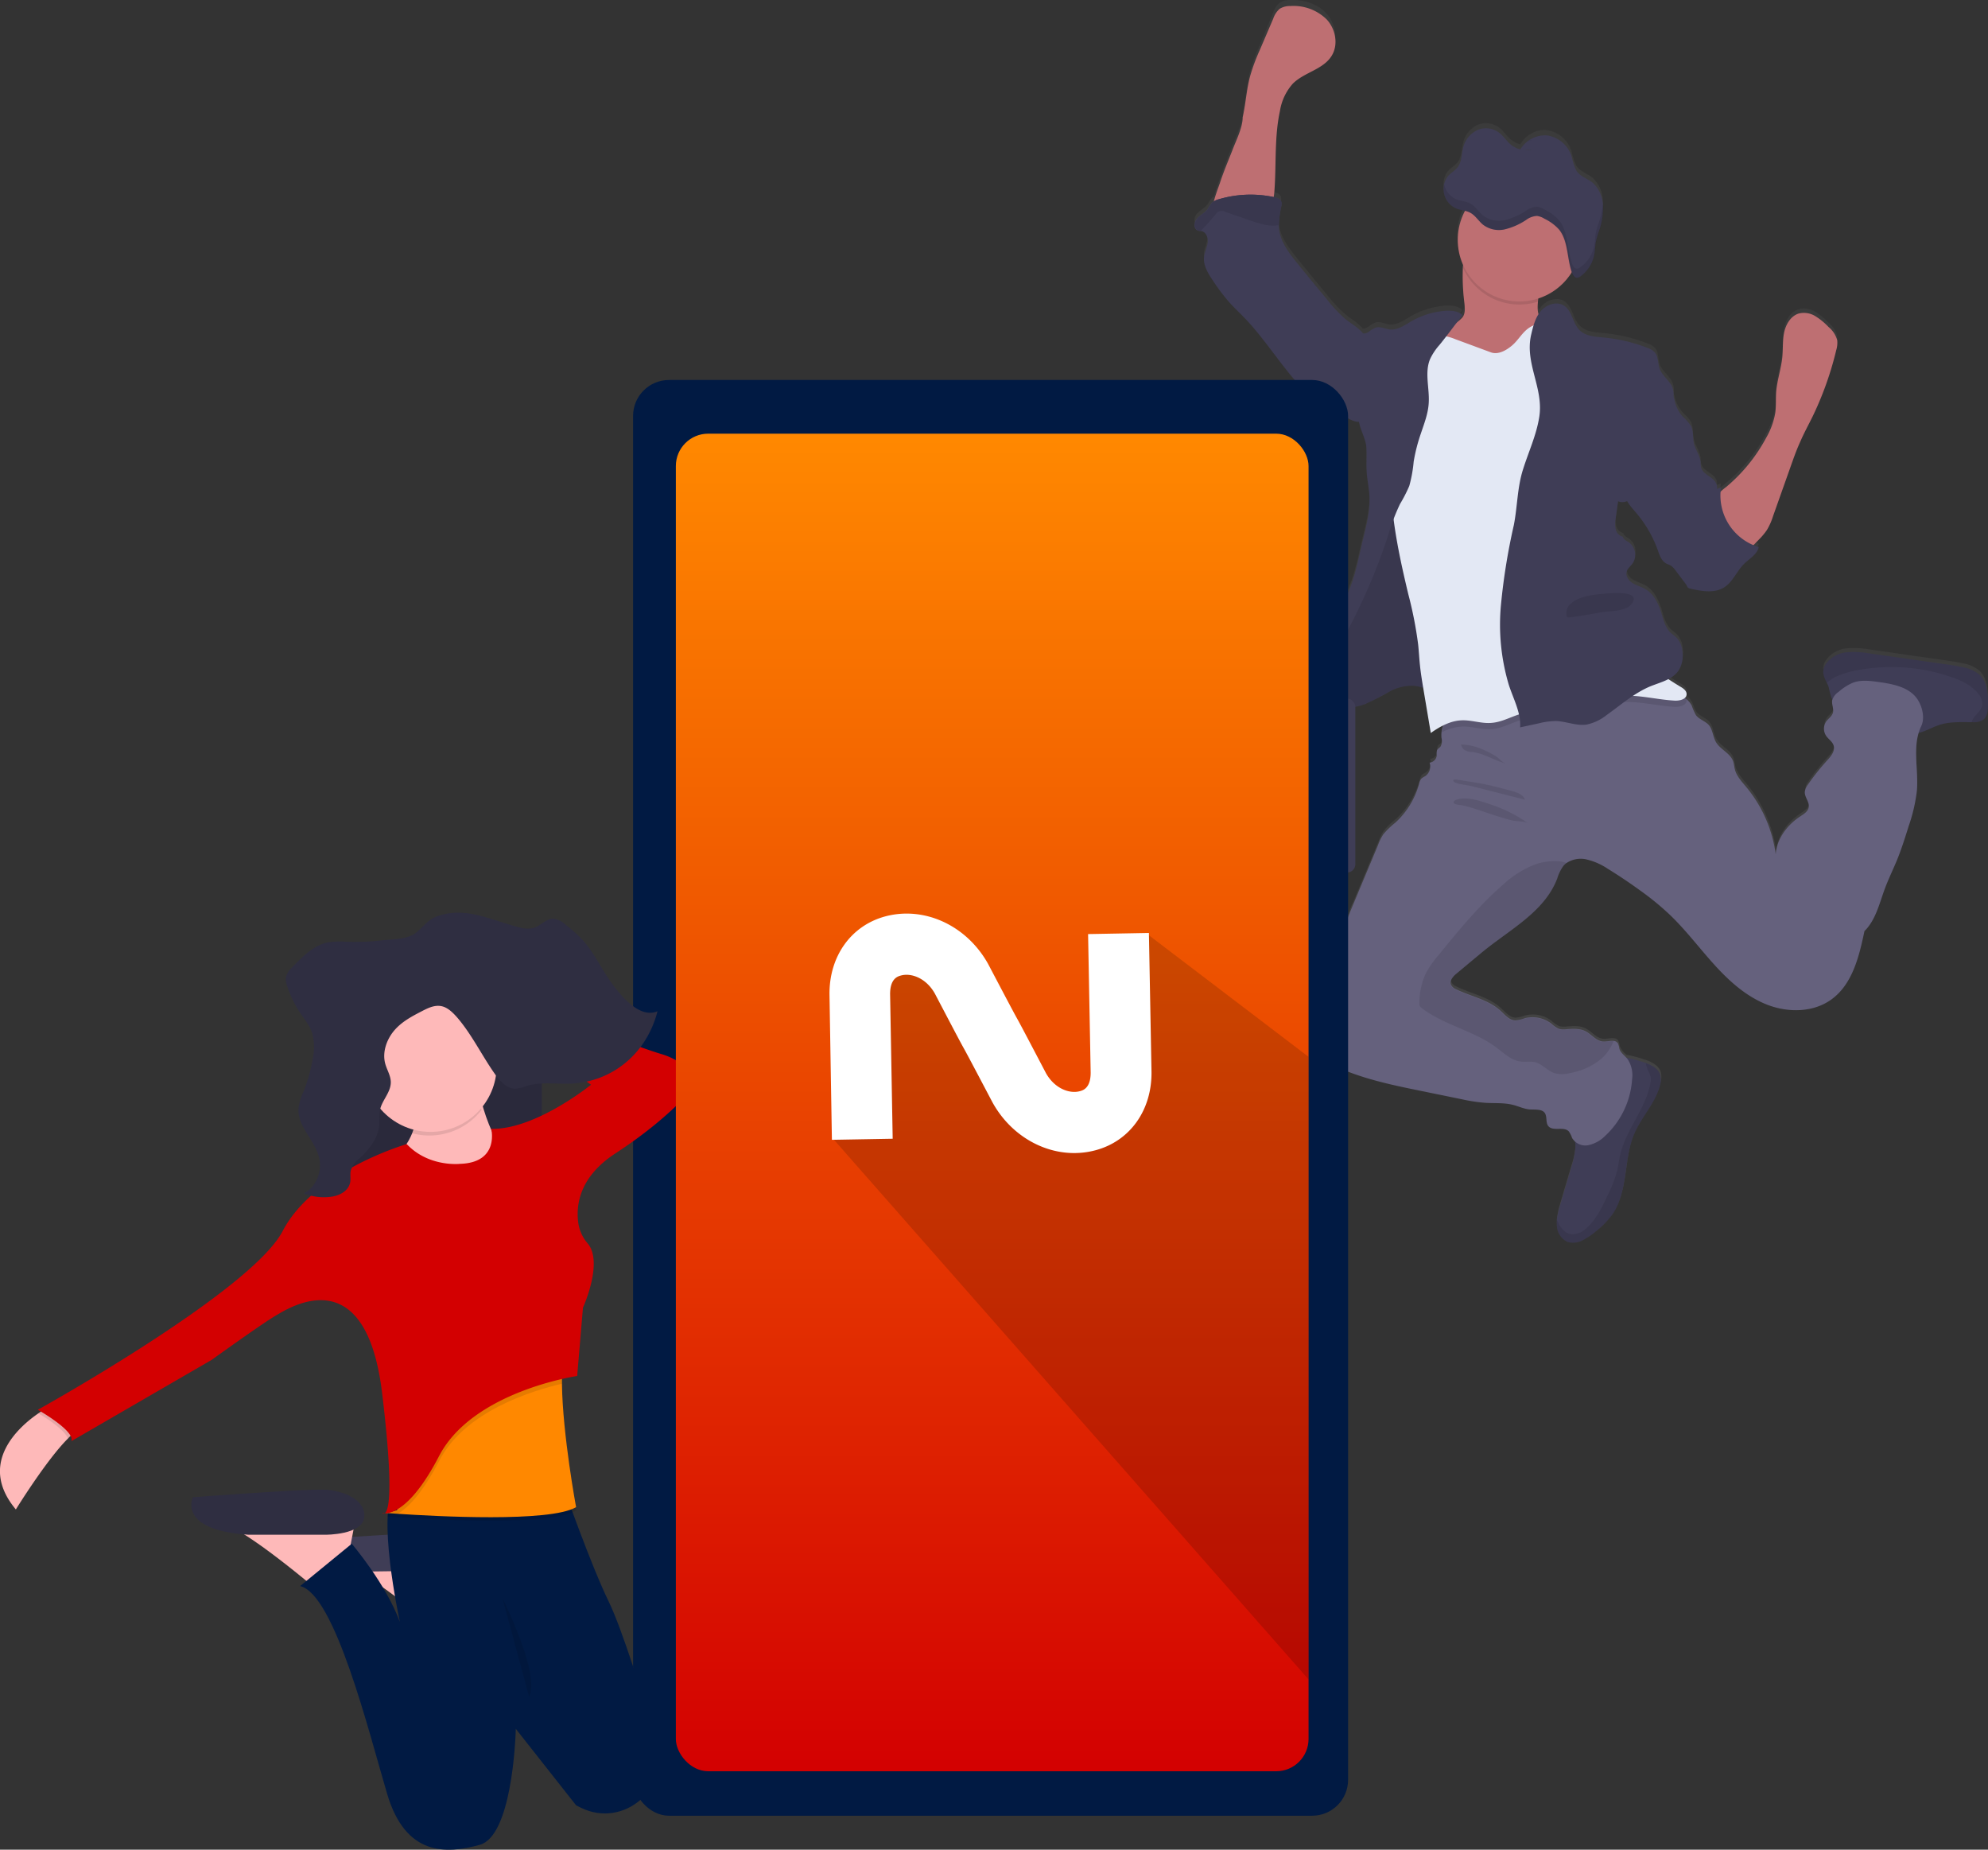 <svg id="Layer_1" data-name="Layer 1" xmlns="http://www.w3.org/2000/svg" xmlns:xlink="http://www.w3.org/1999/xlink" viewBox="0 0 553 514.43"><rect x="0" y="0" width="553" height="514.43" fill="#333333" stroke="none"/><defs><style>.cls-1{fill:url(#linear-gradient);}.cls-2{fill:#be6f72;}.cls-3{fill:#3f3d56;}.cls-4{fill:#65617d;}.cls-5,.cls-7{opacity:0.1;}.cls-18,.cls-5{isolation:isolate;}.cls-6{fill:#e3e8f4;}.cls-8{fill:#f2f2f2;}.cls-9{fill:#e6e8ec;}.cls-10{fill:#fff;}.cls-11{fill:#f80;}.cls-12{fill:#011a43;}.cls-13{fill:url(#linear-gradient-2);}.cls-14{fill:#feb9b9;}.cls-15{fill:#2f2e41;}.cls-16{fill:#d30001;}.cls-17{fill:url(#linear-gradient-3);}.cls-18{opacity:0.15;}</style><linearGradient id="linear-gradient" x1="8.03" y1="513.86" x2="8.03" y2="514.86" gradientTransform="matrix(220.72, 0, 0, -344.86, -1326.74, 177557.51)" gradientUnits="userSpaceOnUse"><stop offset="0" stop-color="gray" stop-opacity="0.25"/><stop offset="0.54" stop-color="gray" stop-opacity="0.12"/><stop offset="1" stop-color="gray" stop-opacity="0.1"/></linearGradient><linearGradient id="linear-gradient-2" x1="170.59" y1="237.49" x2="170.59" y2="238.49" gradientTransform="matrix(0.72, 0, 0, -0.17, -13.14, 465.33)" xlink:href="#linear-gradient"/><linearGradient id="linear-gradient-3" x1="8.17" y1="514.87" x2="8.17" y2="513.87" gradientTransform="matrix(176, 0, 0, -372, -1161.59, 191653.3)" gradientUnits="userSpaceOnUse"><stop offset="0" stop-color="#f80"/><stop offset="1" stop-color="#d30001"/></linearGradient></defs><g id="Group_17279" data-name="Group 17279"><path id="Path_2309" data-name="Path 2309" class="cls-1" d="M554,187.67a9.52,9.52,0,0,0-4.19-1.83c-1.6-.37-3.24-.6-4.86-.86l-21.1-3a25.06,25.06,0,0,0-6.47-.35,8.21,8.21,0,0,0-5.62,2.92,4.39,4.39,0,0,0-1,2.74,7.35,7.35,0,0,0,1,2.85,8.81,8.81,0,0,1,.53,1.26,28.83,28.83,0,0,0,.75,2.87,3,3,0,0,0,.36.56.38.38,0,0,1,0,.15c-.23,1.18.52,2.42.18,3.56-.29,1-1.24,1.57-1.84,2.38a3.59,3.59,0,0,0-.09,4c.64,1,1.81,1.67,2.14,2.81.44,1.5-.74,3-1.8,4.11a64.65,64.65,0,0,0-5.36,6.76,4.16,4.16,0,0,0-.86,2c-.09,1.49,1.34,2.8,1.09,4.29-.2,1.16-1.34,1.87-2.32,2.57-3.64,2.4-6.57,6.26-6.86,10.62a37.14,37.14,0,0,0-8.3-18.86c-1.22-1.47-2.57-3-3.08-4.82a21.26,21.26,0,0,0-.48-2.27c-.85-2.27-3.58-3.24-4.77-5.34-.86-1.47-.86-3.36-1.92-4.66s-2.73-1.58-3.65-2.84a17.81,17.81,0,0,1-1.17-2.64,5.79,5.79,0,0,0-1.58-1.9l-.4-.28a1.35,1.35,0,0,0,.46-1c0-1-1-1.66-1.86-2.16-1.12-.63-2.2-1.32-3.27-2a7.55,7.55,0,0,0,2.92-2.39,7.81,7.81,0,0,0,1.12-5.14,6.5,6.5,0,0,0-1.54-3.94c-.54-.57-1.21-1-1.78-1.52-1.46-1.43-2-3.55-2.57-5.5-.81-2.57-2.07-5.27-4.41-6.64-1.13-.66-2.45-1-3.56-1.66s-2-2-1.65-3.27c.26-.85,1.06-1.44,1.6-2.17a4.34,4.34,0,0,0-1.09-6c-.64-.4-1.42-.76-1.54-1.49a2.73,2.73,0,0,1-2-2.11,7.83,7.83,0,0,1,0-3.05c.22-1.6.44-3.18.66-4.77a3.07,3.07,0,0,0,2.38,0,20.48,20.48,0,0,0,2.57,3.36,33.37,33.37,0,0,1,6,10.42c.49,1.37,1,2.9,2.26,3.63.43.25.93.38,1.36.64a5.29,5.29,0,0,1,1.34,1.37c1,1.37,2.05,2.72,3.07,4.08l.05.21a1.28,1.28,0,0,0,.14.34,1.11,1.11,0,0,0,.74.38c3.15.73,6.69,1.4,9.43-.33,2.46-1.54,3.54-4.59,5.64-6.63,1.48-1.45,3.58-2.57,4-4.61a15.38,15.38,0,0,1-1.48-.54c.43-.43.86-.93,1.44-1.49a18,18,0,0,0,2.28-2.72,17.21,17.21,0,0,0,1.72-3.84q2.48-7.06,5-14.13c.79-2.23,1.57-4.48,2.57-6.64,1-2.35,2.24-4.6,3.37-6.91a92,92,0,0,0,6.66-18.77,6.7,6.7,0,0,0,.27-2.74,7.22,7.22,0,0,0-2.43-3.7,18.22,18.22,0,0,0-3.65-3,6,6,0,0,0-4.58-.74c-2.2.65-3.58,2.89-4.08,5.14s-.32,4.58-.53,6.86c-.31,3.3-1.44,6.49-1.72,9.8-.14,1.91,0,3.85-.23,5.76a21,21,0,0,1-2.57,7.1,45.9,45.9,0,0,1-11.08,13.66c-.52.44-1.06.86-1.58,1.33a8.18,8.18,0,0,1,.11-1.11,6.41,6.41,0,0,0-1.09.38,3.25,3.25,0,0,0-.12-1.28c-.69-2.05-3.74-2.57-4.29-4.66a9,9,0,0,1-.14-1.56c-.18-1.82-1.43-3.37-1.86-5.14s-.09-3.43-.85-5a14.28,14.28,0,0,0-2.28-2.57,10.08,10.08,0,0,1-2.17-4.08c-.11-.42-.22-.86-.34-1.28a5.76,5.76,0,0,0-.3-2.82c-.78-1.94-2.8-3.18-3.53-5.14-.56-1.53-.31-3.43-1.38-4.62a5.06,5.06,0,0,0-2-1.22,45.07,45.07,0,0,0-12.23-2.89c-2.35-.21-4.93-.33-6.61-2-2-1.92-2.06-5.37-4.36-6.86-2-1.31-4.88-.34-6.45,1.5a8.82,8.82,0,0,0-.65.86,9,9,0,0,1-.18-3.51c0-.29.06-.59.08-.86a17.1,17.1,0,0,0,9.29-7.34v0l.1.27c.25.63.65,1.23,1.23,1.29h0a1.7,1.7,0,0,0,1.06-.38,8.43,8.43,0,0,0,1.43-1.24c.21-.24.42-.48.61-.74a9.62,9.62,0,0,0,1-1.72,10.21,10.21,0,0,0,.85-2.87c.16-1,.17-2,.35-3a18.31,18.31,0,0,1,.62-2.28c.09-.24.17-.5.25-.74s.19-.58.27-.86a19.61,19.61,0,0,0,.86-5.43v-.93a9,9,0,0,0-2.88-6.38c-1.47-1.21-3.43-1.72-4.51-3.35a16.49,16.49,0,0,1-1.27-3.8A8.56,8.56,0,0,0,434,37.5,7.47,7.47,0,0,0,428.7,39h0l-.12.1h0a8.58,8.58,0,0,0-2.13,2.36,7.11,7.11,0,0,1-3-1.71c-.85-.8-1.51-1.8-2.38-2.57a6.14,6.14,0,0,0-6.1-1.29,7.3,7.3,0,0,0-4.36,5c-.47,1.77-.39,3.8-1.37,5.27-.77,1.15-2,1.72-2.89,2.76a5.27,5.27,0,0,0-1.08,2.29h0a6.88,6.88,0,0,0-.15,1.43h0a2.64,2.64,0,0,0,0,.63v.1a5.44,5.44,0,0,0,.15.7h0a5.94,5.94,0,0,0,1.28,2.35,5.77,5.77,0,0,0,2.06,1.49,8.88,8.88,0,0,0,1,.31l1,.24.36.08a17.07,17.07,0,0,0-.48,15.09q0,.38-.09.72a58.73,58.73,0,0,0,.45,10.1c.12,1.33.19,2.8-.63,3.85A7.24,7.24,0,0,1,409,89.37c.46-.6.93-1.19,1.41-1.78-1.2-1.22-3.12-1.38-4.83-1.26a22.55,22.55,0,0,0-9.43,2.88c-1.92,1.11-3.89,2.58-6.08,2.32-1.3-.15-2.57-.86-3.83-.52a8,8,0,0,0-2,1.17,2.65,2.65,0,0,1-1.61.5c-1.34-1.65-3.43-2.78-5-4.12a39.87,39.87,0,0,1-5-5.38c-2.78-3.35-5.55-6.71-8.27-10.1-2.3-2.84-4.66-5.92-5.06-9.56a10,10,0,0,1-.06-1.09,27.81,27.81,0,0,1,.65-5.14,2.64,2.64,0,0,0,0-1.25c-.26-.85-1.24-1.17-2.09-1.36h0a19.71,19.71,0,0,0,.23-2c.48-7.37,0-14.86,1.52-22.08a15.07,15.07,0,0,1,3.55-7.6c3.13-3.16,8.37-3.92,10.77-7.67,2-3.12,1.21-7.53-1.31-10.28s-6.4-3.88-10.1-3.74a5.17,5.17,0,0,0-2.94.79,6.18,6.18,0,0,0-1.78,2.71l-3.68,8.93A52.68,52.68,0,0,0,351.38,21c-1,3.75-1.26,7.71-2.08,11.5,0,2.91-1.87,6.54-2.9,9.23-1.15,3-2.39,6-3.43,9.07-.26.78-1.16,3.06-1.71,5.15a3.56,3.56,0,0,0-.59.43,16.77,16.77,0,0,0-1.21,1.81c-.78,1-2,1.58-2.91,2.57s-1,2.82.15,3.32a3.35,3.35,0,0,0,.75.16,3.4,3.4,0,0,1,.46.08c1.29.36,1.79,2,1.6,3.32s-.85,2.57-1,3.9c-.23,2.37,1.16,4.57,2.5,6.56a55.16,55.16,0,0,0,4.57,6.16c1.21,1.36,2.58,2.57,3.79,3.88,4.64,4.76,8.32,10.33,12.49,15.51a34.62,34.62,0,0,0,5.08,5.33,38.67,38.67,0,0,0,3.85,2.65l7.17,4.54a7.81,7.81,0,0,0,2.7,1.28,3.85,3.85,0,0,0,1,0c.05.21.08.42.13.63.56,2.25,1.79,4.29,1.92,6.58s-.07,4.62.1,6.94c.15,2.13.62,4.28.74,6.38.24,4-.75,8-1.71,12-1.45,5.8-2.32,11.71-5.14,17-.79,1.45-1.72,2.93-1.72,4.58a2.43,2.43,0,0,0,0,.6h0l-1.28.73c-.38.21-.76.43-1.1.65-1.63,1.06-3.37,2.24-4,4.07-.54,1.49-.29,3.18-.94,4.62,0,.07-.07.13-.1.19-.69,1.34-2.05,2.33-2.36,3.8h0c-.23,1.12.21,2.32,0,3.43v0a12.44,12.44,0,0,0-.46,1.72,2.09,2.09,0,0,0,.05.56,3.22,3.22,0,0,0,1,1.67,6.38,6.38,0,0,0,1,.8A11.58,11.58,0,0,0,369,195l.22.12c.33.17.65.34,1,.49l.22.09c.39.18.78.33,1.17.47l.28.08c.31.1.62.2.94.28l.22.07.2,0,.85.18.32.06c.38.06.76.11,1.16.15h.34c.29,0,.57,0,.86,0h1.56a9.71,9.71,0,0,0,1.21-.11h.13c.36-.05.72-.11,1.08-.19l.28-.06c.33-.07.67-.15,1-.25l.18-.06c.4-.12.8-.24,1.2-.4a31.66,31.66,0,0,0,4-2c.85-.47,1.71-.95,2.57-1.39a18.83,18.83,0,0,1,1.95-.85A10.93,10.93,0,0,1,397,191a20.17,20.17,0,0,1,2.57.52v.28q1.05,6.18,2.07,12.35a24.6,24.6,0,0,1,3.55-2.14,7.55,7.55,0,0,0-.46,1.93,7.82,7.82,0,0,0,0,1.53,3.33,3.33,0,0,1-.24,2.36c-.3.4-.86.62-1,1.06a3.49,3.49,0,0,0-.08,1.4,2.23,2.23,0,0,1-2,2.08,3.25,3.25,0,0,1-1.3,3.82,4.34,4.34,0,0,0-1,.65,3.07,3.07,0,0,0-.58,1.3,22.9,22.9,0,0,1-6.71,11,21.12,21.12,0,0,0-3.31,3.24,14.12,14.12,0,0,0-1.5,3q-3.44,8.38-7,16.78a37.27,37.27,0,0,0-3,9.67c-1,9.24-9.25,17.08-7.71,26.25a12.9,12.9,0,0,0,2.67,6.26c1.72,2.07,4.29,3.25,6.86,4.21,6.61,2.57,13.58,4,20.52,5.39l10.9,2.24a49.12,49.12,0,0,0,6.5,1c2.63.18,5.33-.07,7.89.6,1.59.41,3.1,1.17,4.74,1.26,1.41.07,3.14-.23,4,.92s.19,2.67,1,3.69c1.27,1.62,4.36,0,5.74,1.52a7.07,7.07,0,0,1,.86,1.9,3.57,3.57,0,0,0,.85,1.08,6.49,6.49,0,0,1,.1,1.46,24.88,24.88,0,0,1-1.23,5.85q-1.54,5.22-3.08,10.45a23.1,23.1,0,0,0-.85,3.77,8.35,8.35,0,0,0,0,1.87,5.12,5.12,0,0,0,3.07,4.46,5.65,5.65,0,0,0,4.17-.51,18.8,18.8,0,0,0,3.43-2.32,23.39,23.39,0,0,0,4.94-5.09c4.29-6.41,2.9-15.08,5.91-22.17,2-4.73,5.88-8.57,7.18-13.56a5.4,5.4,0,0,0,.1-2.93c-.54-1.71-2.37-2.69-4.07-3.31h-.08a33.65,33.65,0,0,0-4.28-1.22c-.36-.08-.73-.14-1.1-.2a6.75,6.75,0,0,1-1.9-2.47,5.58,5.58,0,0,0-.4-1.49,1.51,1.51,0,0,0-1.23-.68c-.86-.09-2,.22-2.94.15-1.91-.13-3.18-2-4.9-2.88s-3.57-.65-5.4-.52a4.94,4.94,0,0,1-1.95-.12,7.47,7.47,0,0,1-2.06-1.41,8.6,8.6,0,0,0-7.55-1.52,8.13,8.13,0,0,1-2.57.58c-1.67-.09-2.85-1.58-4.09-2.72-3.37-3.09-8.18-3.9-12.28-5.93a2.82,2.82,0,0,1-1.47-1.27c-.47-1.17.59-2.33,1.55-3.13l7-5.86c7.72-6.41,17.36-11.23,20.94-20.63a11.79,11.79,0,0,1,1.71-3.53,4.87,4.87,0,0,1,1-.85,7.18,7.18,0,0,1,5.27-1,17.64,17.64,0,0,1,6.2,2.71q4.61,2.78,9,6A78.52,78.52,0,0,1,468,254.8c4.5,4.28,8.25,9.36,12.44,14s9,8.93,14.8,11.15,12.86,2.11,17.85-1.6c5.77-4.28,7.62-11.95,9.08-19,3.21-3.1,4.18-7.83,5.75-12,1-2.65,2.25-5.15,3.31-7.79,1.27-3.1,2.26-6.3,3.26-9.5a46.22,46.22,0,0,0,2.28-9.92c.41-5.34-1-11,.48-16,2-.44,3.78-1.55,5.72-2.2,2.9-.95,6-.8,9.07-.78h.2a4.72,4.72,0,0,0,3-.71c1-.86,1.19-2.33,1.24-3.66C556.69,193.48,556.48,189.8,554,187.67ZM429.83,41.47a6.28,6.28,0,0,1-2.16.16Z" transform="translate(-3.59 -1.32)"/><path id="Path_2310" data-name="Path 2310" class="cls-2" d="M433.21,95.69a9.28,9.28,0,0,1-3.56,1.89l-6.08,2.18c-3.3,1.18-6.74,2.37-10.22,1.95-2-.24-10.29-1.47-11.55-3-1.92-2.34,4.81-5.8,7.1-7.78a9.63,9.63,0,0,0,1.44-1.27c.86-1,.75-2.51.63-3.83a58.66,58.66,0,0,1-.45-10.09,21.48,21.48,0,0,1,.34-2.39c.86-3.94,4.53-2.5,7.43-1.45a58.25,58.25,0,0,1,10.07,4.36,7.19,7.19,0,0,1,2.48,2.11c1.27,1.92.76,4.44.56,6.85-.18,1.88-.17,3.68,1,5A13.86,13.86,0,0,1,434,92,3.21,3.21,0,0,1,433.21,95.69Z" transform="translate(-3.59 -1.32)"/><path id="Path_2311" data-name="Path 2311" class="cls-2" d="M349.27,33.92c.86-3.8,1.05-7.71,2.08-11.48A52.67,52.67,0,0,1,354,15.29l3.78-8.82a6.15,6.15,0,0,1,1.78-2.7A5.25,5.25,0,0,1,362.54,3a13.12,13.12,0,0,1,10.1,3.73c2.52,2.71,3.32,7.11,1.31,10.22-2.4,3.75-7.63,4.5-10.76,7.66a14.93,14.93,0,0,0-3.56,7.58c-1.56,7.2-1,14.67-1.52,22-.15,2.29-.6,4.9-2.57,6.08a7.4,7.4,0,0,1-3.84.75l-5.62.09c-.94,0-4.36.6-5-.12-1.1-1.24,1.41-7.43,1.86-8.81,1-3.06,2.25-6,3.43-9C347.39,40.45,349.27,36.82,349.27,33.92Z" transform="translate(-3.59 -1.32)"/><path id="Path_2312" data-name="Path 2312" class="cls-3" d="M465.36,303.18c-1.29,4.95-5.18,8.81-7.18,13.53-3,7.07-1.65,15.72-5.9,22.12a23.48,23.48,0,0,1-4.95,5.1,18.52,18.52,0,0,1-3.43,2.3,5.64,5.64,0,0,1-4.16.52,5.13,5.13,0,0,1-3.08-4.46,9.63,9.63,0,0,1,0-1.86,22.78,22.78,0,0,1,.86-3.76q1.55-5.21,3.07-10.43a25.16,25.16,0,0,0,1.24-5.82c.11-2.16-1.26-5-.68-7,.27-.91,1.26-1.71,1.72-2.48a14.19,14.19,0,0,0,1.47-3.5c.7-2.39,1.18-4.95,2.66-7a16,16,0,0,1,3.34-3.13,8.91,8.91,0,0,1,3.19-1.79,7.8,7.8,0,0,1,3.43.16,33.65,33.65,0,0,1,4.28,1.22h.08c1.71.62,3.53,1.57,4.07,3.3A5.4,5.4,0,0,1,465.36,303.18Z" transform="translate(-3.59 -1.32)"/><path id="Path_2313" data-name="Path 2313" class="cls-3" d="M556.56,197.81c0,1.33-.22,2.81-1.25,3.64a4.63,4.63,0,0,1-3,.72h-.23c-3.06,0-6.17-.18-9.07.78-2.2.72-4.23,2.06-6.52,2.33-3.17.36-6.14-1.37-8.94-2.88a87.34,87.34,0,0,0-8.12-3.86c-1.82-.75-5.53-1.23-6.4-3.21a28.83,28.83,0,0,1-.75-2.87,9.89,9.89,0,0,0-.53-1.26,7.32,7.32,0,0,1-1-2.83,4.44,4.44,0,0,1,1-2.75,8.23,8.23,0,0,1,5.61-2.89,25.06,25.06,0,0,1,6.47.35l21.1,3a47.74,47.74,0,0,1,4.87.86A9.53,9.53,0,0,1,554,188.8C556.48,190.89,556.69,194.57,556.56,197.81Z" transform="translate(-3.59 -1.32)"/><path id="Path_2314" data-name="Path 2314" class="cls-4" d="M538,203.3c-2.57,5.42-.72,11.84-1.18,17.84a46,46,0,0,1-2.28,9.89c-1,3.19-2,6.39-3.26,9.48-1.06,2.57-2.32,5.14-3.31,7.77-1.57,4.18-2.57,8.88-5.75,12-1.46,7-3.31,14.67-9.08,18.92-5,3.7-12,3.83-17.85,1.59s-10.61-6.52-14.8-11.14-7.94-9.65-12.44-13.95a76.62,76.62,0,0,0-8.2-6.71q-4.35-3.17-8.95-6a18.12,18.12,0,0,0-6.21-2.7,7.2,7.2,0,0,0-5.27,1,4.84,4.84,0,0,0-.95.86,11.68,11.68,0,0,0-1.71,3.51c-3.6,9.38-13.26,14.19-21,20.59l-7,5.83c-1,.8-2,2-1.55,3.12a2.74,2.74,0,0,0,1.47,1.27c4.1,2,8.91,2.84,12.28,5.93,1.24,1.13,2.42,2.62,4.09,2.7a8.12,8.12,0,0,0,2.57-.57,8.63,8.63,0,0,1,7.55,1.51,7.47,7.47,0,0,0,2.06,1.41,4.94,4.94,0,0,0,1.95.12c1.83-.13,3.77-.29,5.4.52s3,2.74,4.9,2.88c.93.06,2-.24,2.94-.16a1.52,1.52,0,0,1,1.23.69,5.34,5.34,0,0,1,.4,1.47c.35,1.21,1.54,1.95,2.31,2.94a8.11,8.11,0,0,1,1.23,5.53,23.57,23.57,0,0,1-7.5,15.79,9.36,9.36,0,0,1-4.62,2.57,4.3,4.3,0,0,1-4.58-2A6.88,6.88,0,0,0,440,316c-1.38-1.52-4.47.09-5.74-1.53-.79-1-.22-2.63-1-3.67s-2.57-.86-4-.92c-1.64-.09-3.16-.86-4.74-1.26-2.58-.67-5.27-.42-7.9-.6a47.53,47.53,0,0,1-6.5-1l-10.9-2.23c-6.94-1.41-13.91-2.84-20.52-5.37a16.5,16.5,0,0,1-6.85-4.2,12.91,12.91,0,0,1-2.68-6.26c-1.55-9.14,6.68-17,7.72-26.17.37-3.36,1.71-6.53,3-9.65l7-16.74a14.37,14.37,0,0,1,1.46-3,21.52,21.52,0,0,1,3.31-3.23,22.72,22.72,0,0,0,6.71-11,3,3,0,0,1,.58-1.29,4.7,4.7,0,0,1,1-.65,3.25,3.25,0,0,0,1.3-3.81,2.23,2.23,0,0,0,2-2.07,3.42,3.42,0,0,1,.08-1.39c.21-.45.72-.67,1-1.06a3.3,3.3,0,0,0,.24-2.35,7.78,7.78,0,0,1,2.3-6.33c2.05-2,5-1.49,7.79-2a44.81,44.81,0,0,0,8.23-2.63,80.79,80.79,0,0,1,23.24-5.37,50.77,50.77,0,0,1,23.46,3.73,13.54,13.54,0,0,1,3,1.72,5.8,5.8,0,0,1,1.59,1.89,16.67,16.67,0,0,0,1.16,2.63c.92,1.25,2.65,1.66,3.65,2.84s1.09,3.18,1.92,4.65c1.19,2.09,3.95,3.06,4.78,5.33.25.72.29,1.51.48,2.25.46,1.87,1.85,3.34,3.07,4.82a36.91,36.91,0,0,1,8.3,18.85c.28-4.34,3.2-8.19,6.86-10.59,1-.64,2.12-1.35,2.32-2.52.25-1.47-1.18-2.78-1.09-4.28a4.21,4.21,0,0,1,.86-2,63.34,63.34,0,0,1,5.37-6.75c1.05-1.15,2.23-2.57,1.8-4.1-.34-1.14-1.5-1.8-2.15-2.8a3.57,3.57,0,0,1,.09-3.94c.6-.81,1.55-1.4,1.84-2.37.34-1.14-.41-2.38-.18-3.55a4.38,4.38,0,0,1,1.77-2.29A14.86,14.86,0,0,1,519,191.2c2.26-.86,4.78-.54,7.18-.2,4,.55,8.51,1.41,10.77,4.77C538.35,197.86,539.09,201.05,538,203.3Z" transform="translate(-3.59 -1.32)"/><path id="Path_2315" data-name="Path 2315" class="cls-5" d="M556.55,197.81c0,1.33-.21,2.81-1.24,3.64a4.57,4.57,0,0,1-3,.71h-.24c.36-1.78,2.52-2.8,2.9-4.61a4.08,4.08,0,0,0-.94-3.11c-1.83-2.47-4.78-3.85-7.71-4.85a51.17,51.17,0,0,0-25.77-1.93,25.93,25.93,0,0,0-6.77,2.09,22.47,22.47,0,0,0-2.06,1.45,7.26,7.26,0,0,1-1-2.83,4.44,4.44,0,0,1,1-2.75,8.18,8.18,0,0,1,5.62-2.88,24.55,24.55,0,0,1,6.46.34l21.1,3c1.63.21,3.26.49,4.87.86A9.53,9.53,0,0,1,554,188.8C556.48,190.89,556.69,194.57,556.55,197.81Z" transform="translate(-3.59 -1.32)"/><path id="Path_2316" data-name="Path 2316" class="cls-5" d="M465.36,303.18c-1.29,4.95-5.18,8.81-7.18,13.53-3,7.07-1.65,15.72-5.9,22.12a23.48,23.48,0,0,1-4.95,5.1,18.52,18.52,0,0,1-3.43,2.3,5.64,5.64,0,0,1-4.16.52,5.13,5.13,0,0,1-3.08-4.46,9.63,9.63,0,0,1,0-1.86l0,.14c.75,1.8,2,3.68,3.89,4a5.31,5.31,0,0,0,4-1.4c2.82-2.28,4.47-5.66,6-8.93a36.81,36.81,0,0,0,2.9-7.4c.34-1.45.5-2.95.85-4.4,1.63-7.08,7.18-12.86,8.4-20a4.73,4.73,0,0,0,.07-1.5,7.89,7.89,0,0,0-.73-1.87,8.89,8.89,0,0,1-.65-2.07c1.71.61,3.53,1.56,4.07,3.3a5.4,5.4,0,0,1-.14,2.9Z" transform="translate(-3.59 -1.32)"/><path id="Path_2317" data-name="Path 2317" class="cls-5" d="M452.42,290.89a12.45,12.45,0,0,1-3.86,5.28,18.91,18.91,0,0,1-8.33,3.6,8.28,8.28,0,0,1-4.28,0c-1.9-.66-3.28-2.44-5.22-3-1.39-.38-2.88,0-4.29-.25-2.53-.35-4.49-2.28-6.53-3.82-6.25-4.7-14.45-6.21-20.7-10.91a1.93,1.93,0,0,1-.67-.69,2,2,0,0,1-.12-1,19.73,19.73,0,0,1,1.87-8.24,29.35,29.35,0,0,1,3.53-5c5.6-6.86,11.22-13.76,17.93-19.55a27.2,27.2,0,0,1,9.42-5.78c2-.61,5.87-1.19,8.27-.16a4.62,4.62,0,0,0-1,.86,11.79,11.79,0,0,0-1.71,3.51c-3.61,9.39-13.27,14.2-21,20.6l-7.05,5.84c-1,.8-2,2-1.55,3.12a2.84,2.84,0,0,0,1.48,1.27c4.1,2,8.9,2.84,12.28,5.92,1.23,1.13,2.42,2.62,4.09,2.71a8.4,8.4,0,0,0,2.57-.57,8.66,8.66,0,0,1,7.55,1.5,7.29,7.29,0,0,0,2.06,1.42,4.93,4.93,0,0,0,1.95.12c1.83-.13,3.76-.29,5.4.52s3,2.73,4.89,2.87C450.42,291.11,451.53,290.79,452.42,290.89Z" transform="translate(-3.59 -1.32)"/><path id="Path_2318" data-name="Path 2318" class="cls-3" d="M373.59,174.57c-1.62,1-3.35,2.22-4,4-.55,1.48-.29,3.18-.95,4.62s-2.15,2.44-2.47,4c-.23,1.12.22,2.3,0,3.42a13.86,13.86,0,0,0-.47,1.79c-.09,1.27,1,2.31,2.08,3a17.39,17.39,0,0,0,15.57,1.72,72.07,72.07,0,0,0,6.55-3.35,12.91,12.91,0,0,1,7.05-1.72c1.42.16,2.77.67,4.19.86a4.37,4.37,0,0,0,3.91-1.17,4.83,4.83,0,0,0,.86-2c1.19-4.7.65-9.69-.48-14.42s-2.84-9.29-4.05-14A64.11,64.11,0,0,0,398.41,151c-1.43-3.3-3.84-6.37-7.21-7.63a1.34,1.34,0,0,0-.86-.11,1.47,1.47,0,0,0-.55.41,26.15,26.15,0,0,0-5.88,9.89c-1.35,4.1-1.72,8.46-3,12.58-.53,1.72-1.22,4-2.57,5.32S375.13,173.58,373.59,174.57Z" transform="translate(-3.59 -1.32)"/><path id="Path_2319" data-name="Path 2319" class="cls-5" d="M405.92,189.74a5.23,5.23,0,0,1-.9,2,4.36,4.36,0,0,1-3.92,1.15c-1.41-.17-2.76-.69-4.17-.85a12.92,12.92,0,0,0-7.06,1.71c-2.19,1.1-4.28,2.46-6.56,3.34a17.27,17.27,0,0,1-10.4.6,16.89,16.89,0,0,1-5.14-2.27c-1.08-.7-2.17-1.71-2.08-3a15.54,15.54,0,0,1,.47-1.78c.22-1.12-.22-2.3,0-3.42.33-1.55,1.82-2.58,2.47-4s.4-3.13.94-4.61c.67-1.83,2.41-3,4-4.05s3.56-1.86,4.87-3.14a4.53,4.53,0,0,0,.45-.63,15.42,15.42,0,0,0,2-4.73c1.26-4.13,1.6-8.47,2.94-12.59a26.35,26.35,0,0,1,5.89-9.88,1.33,1.33,0,0,1,.55-.41,1.34,1.34,0,0,1,.86.1c3.36,1.27,5.76,4.34,7.2,7.64s2,6.85,2.95,10.35c1.2,4.71,2.92,9.27,4.06,14S407.11,185,405.92,189.74Z" transform="translate(-3.59 -1.32)"/><path id="Path_2320" data-name="Path 2320" class="cls-5" d="M431.41,85.21a17.15,17.15,0,0,1-20.88-9.43,19.36,19.36,0,0,1,.34-2.39c.86-3.94,4.53-2.5,7.42-1.46a57.59,57.59,0,0,1,10.07,4.36,7.35,7.35,0,0,1,2.49,2.11C432.12,80.3,431.61,82.82,431.41,85.21Z" transform="translate(-3.59 -1.32)"/><circle id="Ellipse_152" data-name="Ellipse 152" class="cls-2" cx="422.64" cy="66.7" r="17.14"/><path id="Path_2321" data-name="Path 2321" class="cls-5" d="M472.75,196.11c0,1.43-1.93,1.88-3.36,1.8-5.14-.3-10.18-1.71-15.27-1.28-6.43.58-12.35,4.14-18.8,4.46-2.48.13-5-.24-7.46.22-3.17.59-6,2.52-9.23,2.79-2.8.24-5.57-.81-8.38-.7a13.44,13.44,0,0,0-5.6,1.6,7.91,7.91,0,0,1,2.3-4.8c2.05-2,5-1.49,7.79-2A44.81,44.81,0,0,0,423,195.6a80.79,80.79,0,0,1,23.24-5.37,50.65,50.65,0,0,1,23.46,3.71,13.65,13.65,0,0,1,3,1.71,1.24,1.24,0,0,1,.06.47Z" transform="translate(-3.59 -1.32)"/><path id="Path_2322" data-name="Path 2322" class="cls-6" d="M418.3,99.31l-6.94-2.57-2.93-1.08a14.25,14.25,0,0,0-3.74-1c-3.36-.26-6.52,2-8.31,4.83s-2.47,6.26-3.05,9.58q-1.18,6.8-2,13.66a89.59,89.59,0,0,0-.9,12.46c.2,10.61,2.44,21.08,4.91,31.4a109.88,109.88,0,0,1,2.73,13.93c.21,1.94.3,3.88.51,5.83.22,2.18.58,4.34.94,6.51l2.07,12.32c2.57-1.83,5.49-3.43,8.65-3.53,2.8-.1,5.58,1,8.38.7,3.21-.26,6.06-2.19,9.23-2.78,2.45-.45,5-.09,7.47-.21,6.45-.33,12.37-3.9,18.8-4.47,5.1-.46,10.17,1,15.28,1.28,1.42.08,3.35-.37,3.35-1.8,0-1-1-1.66-1.86-2.15a92.14,92.14,0,0,1-11.62-8.29c-3.37-2.68-6.8-5.42-9.12-9-5.6-8.7-3.68-20.46-8.45-29.64-3.89-7.46,0-17.23,0-25.64a39.07,39.07,0,0,0-3.29-19.19L435.08,92a1.34,1.34,0,0,0-.4-.64,1.22,1.22,0,0,0-.76-.23,8.06,8.06,0,0,0-5.54,1.77c-1.56,1.28-2.57,3.11-4.11,4.44S420.4,100.08,418.3,99.31Z" transform="translate(-3.59 -1.32)"/><path id="Path_2323" data-name="Path 2323" class="cls-3" d="M429.5,94.45c.55-2.35,1.14-4.79,2.71-6.63s4.43-2.8,6.45-1.49c2.3,1.49,2.4,4.94,4.36,6.86,1.71,1.64,4.28,1.77,6.62,2a44.85,44.85,0,0,1,12.23,2.88,5,5,0,0,1,2,1.21c1.07,1.22.85,3.09,1.39,4.6.72,2,2.74,3.2,3.52,5.15.85,2.16,0,4.57-.72,6.8-1.3,4-2.11,8.12-3.37,12.12a27.07,27.07,0,0,1-6,11c-1.3,1.33-3.24,2.57-5,1.77l-.66,4.76a7.78,7.78,0,0,0,0,3,2.71,2.71,0,0,0,2,2.11c.13.74.91,1.09,1.55,1.49a4.29,4.29,0,0,1,1.11,6l0,0c-.54.73-1.33,1.3-1.59,2.17-.39,1.25.53,2.57,1.65,3.25s2.42,1,3.55,1.67c2.35,1.35,3.61,4,4.42,6.61.6,1.95,1.1,4.07,2.57,5.49.56.54,1.24.95,1.78,1.52a6.47,6.47,0,0,1,1.54,3.93,7.8,7.8,0,0,1-1.12,5.14c-1.71,2.45-4.91,3.18-7.71,4.29-4.55,1.87-8.3,5.21-12.31,8.06a13.24,13.24,0,0,1-5.62,2.64c-2.77.36-5.51-.86-8.3-1a20.13,20.13,0,0,0-4.95.65l-5.15,1.11c.28-4-1.92-8-3.14-11.77a58.53,58.53,0,0,1-2.2-22.29,173.85,173.85,0,0,1,3.59-22.23c1-5.14.95-10.52,2.57-15.51,1.51-4.81,3.68-9.43,4.48-14.44C433.08,109.3,427.67,102.44,429.5,94.45Z" transform="translate(-3.59 -1.32)"/><path id="Path_2324" data-name="Path 2324" class="cls-3" d="M468.49,110.29a9.4,9.4,0,0,1,1,2.79,10.08,10.08,0,0,0,2.17,4.08,14,14,0,0,1,2.28,2.57c.79,1.49.49,3.31.85,4.94s1.68,3.31,1.86,5.14a9.14,9.14,0,0,0,.14,1.56c.56,2.07,3.61,2.57,4.29,4.64.45,1.35-.33,2.82-.18,4.23a3.77,3.77,0,0,1,.07,1.34,2.72,2.72,0,0,1-1,1.25,19.68,19.68,0,0,0-5.64,10,57.35,57.35,0,0,0-1.3,11.6L469.7,160a5.25,5.25,0,0,0-1.33-1.37c-.43-.26-.93-.38-1.37-.64-1.26-.72-1.76-2.25-2.25-3.62a33.65,33.65,0,0,0-6-10.39c-1.36-1.6-2.95-3.21-3.25-5.3a9.48,9.48,0,0,1,.16-2.86c.85-5.61,1.77-11.36,4.5-16.34,1.28-2.33,2.93-4.44,4.16-6.81C465.14,111.13,466.3,107.05,468.49,110.29Z" transform="translate(-3.59 -1.32)"/><path id="Path_2325" data-name="Path 2325" class="cls-3" d="M383.94,115.69a3.88,3.88,0,0,1-.53,2,2.7,2.7,0,0,1-2.71.86,8.11,8.11,0,0,1-2.71-1.27l-7.16-4.53a40.92,40.92,0,0,1-3.85-2.64,34.17,34.17,0,0,1-5.08-5.33c-4.17-5.14-7.85-10.72-12.49-15.42-1.26-1.29-2.57-2.52-3.79-3.87A57.38,57.38,0,0,1,341,79.39c-1.33-2-2.72-4.18-2.49-6.54.14-1.34.78-2.57,1-3.9s-.32-3-1.6-3.31a3.69,3.69,0,0,0-.46-.08,3.13,3.13,0,0,1-.75-.16c-1.19-.5-1-2.34-.15-3.31s2.12-1.5,2.9-2.57a15.5,15.5,0,0,1,1.22-1.81,4.67,4.67,0,0,1,2-1,31,31,0,0,1,15.21-.57c.86.19,1.84.53,2.09,1.36a2.37,2.37,0,0,1,0,1.24,27.81,27.81,0,0,0-.65,5.14,9.77,9.77,0,0,0,.06,1.08c.4,3.63,2.76,6.71,5.06,9.55,2.72,3.38,5.49,6.73,8.27,10.07a39.71,39.71,0,0,0,5,5.36c1.72,1.42,3.94,2.57,5.27,4.4,1.09,1.47.74,3.48.86,5.26a116.91,116.91,0,0,1,.09,16.1Z" transform="translate(-3.59 -1.32)"/><path id="Path_2326" data-name="Path 2326" class="cls-2" d="M492.79,151.45a18.31,18.31,0,0,0,2.28-2.7,17.51,17.51,0,0,0,1.71-3.83l5-14.1c.79-2.23,1.58-4.47,2.58-6.64,1-2.34,2.24-4.59,3.36-6.86a91.21,91.21,0,0,0,6.66-18.64,7,7,0,0,0,.27-2.73,7.25,7.25,0,0,0-2.43-3.7,18,18,0,0,0-3.66-3A6,6,0,0,0,504,88.5c-2.2.64-3.58,2.89-4.08,5.14s-.32,4.56-.53,6.86c-.31,3.29-1.44,6.47-1.72,9.77-.14,1.91,0,3.84-.23,5.74a20.91,20.91,0,0,1-2.57,7.09,46.22,46.22,0,0,1-11.08,13.63,18,18,0,0,0-3.33,3.2,10.58,10.58,0,0,0-1.6,4,9.18,9.18,0,0,0,.7,6.49c1.4,2.38,4.08,3.43,6.64,4C489.62,155.09,490.42,153.9,492.79,151.45Z" transform="translate(-3.59 -1.32)"/><path id="Path_2327" data-name="Path 2327" class="cls-3" d="M426.33,43.18A8,8,0,0,1,434.1,39,8.56,8.56,0,0,1,440.83,45a16,16,0,0,0,1.27,3.79c1.06,1.65,3,2.13,4.51,3.33a9,9,0,0,1,2.88,6.38,19.46,19.46,0,0,1-1.14,7.21,24,24,0,0,0-.86,3c-.17,1-.19,2-.34,3a9.74,9.74,0,0,1-3.93,6.49,1.73,1.73,0,0,1-1.07.39c-.66-.08-1.08-.86-1.33-1.56-1.36-3.94-1-8.75-3.54-11.88a13,13,0,0,0-4.07-3,5.26,5.26,0,0,0-2.07-.78,5.45,5.45,0,0,0-3,1.1,18.79,18.79,0,0,1-5.93,2.63,7.31,7.31,0,0,1-6.13-1.32c-1.18-1-2.05-2.45-3.36-3.21s-2.68-.72-4-1.24a5.9,5.9,0,0,1-3.11-7.73,6.35,6.35,0,0,1,.73-1.26c.86-1,2.13-1.61,2.89-2.75,1-1.47.9-3.5,1.37-5.26a7.25,7.25,0,0,1,4.36-5,6.11,6.11,0,0,1,6.1,1.28c.86.77,1.55,1.76,2.39,2.57a6.84,6.84,0,0,0,6.34,1.71" transform="translate(-3.59 -1.32)"/><path id="Path_2328" data-name="Path 2328" class="cls-5" d="M440.42,169.33a3.33,3.33,0,0,0-.91,3.63c.19.4,9-1.3,10-1.43,2.33-.33,6.42-.17,8-2.3,2.79-3.78-5.86-2.94-7.45-2.8C447,166.68,442.72,167.09,440.42,169.33Z" transform="translate(-3.59 -1.32)"/><path id="Path_2329" data-name="Path 2329" class="cls-3" d="M360,58.77a27,27,0,0,0-.65,5.14c-2.57.52-5.25-.33-7.72-1.19l-7.08-2.42a2,2,0,0,0-2.71.51,60.47,60.47,0,0,1-4.29,4.75,3.16,3.16,0,0,1-.74-.16c-1.19-.5-1-2.34-.16-3.31s2.13-1.5,2.91-2.57a16.77,16.77,0,0,1,1.21-1.81,4.78,4.78,0,0,1,2-1A31,31,0,0,1,358,56.14c.85.19,1.83.53,2.09,1.36A2.61,2.61,0,0,1,360,58.77Z" transform="translate(-3.59 -1.32)"/><path id="Path_2330" data-name="Path 2330" class="cls-5" d="M360,58.77a27,27,0,0,0-.65,5.14c-2.57.52-5.25-.33-7.72-1.19l-7.08-2.42a2,2,0,0,0-2.71.51,60.47,60.47,0,0,1-4.29,4.75,3.16,3.16,0,0,1-.74-.16c-1.19-.5-1-2.34-.16-3.31s2.13-1.5,2.91-2.57a16.77,16.77,0,0,1,1.21-1.81,4.78,4.78,0,0,1,2-1A31,31,0,0,1,358,56.14c.85.19,1.83.53,2.09,1.36A2.61,2.61,0,0,1,360,58.77Z" transform="translate(-3.59 -1.32)"/><path id="Path_2331" data-name="Path 2331" class="cls-5" d="M424.8,221.48c1.23.42,2.57,1,3,2.25l-9.93-2.52-5.14-1.31c-.91-.23-4.16-.5-4.76-1.21-.86-1.05,2.18-.33,2.73-.25,1.66.25,3.33.51,5,.81C418.79,219.8,421.79,220.72,424.8,221.48Z" transform="translate(-3.59 -1.32)"/><path id="Path_2332" data-name="Path 2332" class="cls-5" d="M428.64,230.27c-.85-.58-3.31-.51-4.37-.76-1.54-.36-3.06-.85-4.57-1.32-3.08-1-6.13-2.15-9.29-2.88-.59-.13-2.58-.17-2.48-.9s2-1,2.46-1c2.8-.21,6.3,1.1,8.9,2A39.18,39.18,0,0,1,428.64,230.27Z" transform="translate(-3.59 -1.32)"/><path id="Path_2333" data-name="Path 2333" class="cls-5" d="M422.36,213.65c-3.15-.86-6-2.81-9.24-3.19a3.75,3.75,0,0,1-2.36-.72,2.71,2.71,0,0,1-.76-1.37,16.11,16.11,0,0,1,6.66,1.67,22.22,22.22,0,0,1,3.12,1.66C420.49,212.14,421.57,213.4,422.36,213.65Z" transform="translate(-3.59 -1.32)"/><path id="Path_2334" data-name="Path 2334" class="cls-3" d="M482.32,136.91a15,15,0,0,0,10.5,16.56c-.42,2-2.52,3.16-4,4.6-2.09,2-3.17,5.08-5.64,6.62-2.75,1.71-6.29,1.05-9.42.33a1.17,1.17,0,0,1-.74-.39,1.06,1.06,0,0,1-.14-.33c-1-3.8-1.71-7.85-.65-11.66.86-3.24,2.91-6,4.56-8.86S478.59,137.85,482.32,136.91Z" transform="translate(-3.59 -1.32)"/><path id="Path_2335" data-name="Path 2335" class="cls-3" d="M405.69,87.76a22.25,22.25,0,0,0-9.43,2.87c-1.92,1.1-3.89,2.57-6.09,2.31-1.29-.15-2.57-.86-3.83-.52a7.49,7.49,0,0,0-2,1.17,2.24,2.24,0,0,1-2.16.34l-.86,11.86c-.32,4.51-.64,9.11.44,13.51.56,2.25,1.78,4.29,1.92,6.57s-.07,4.62.09,6.92c.16,2.14.63,4.24.75,6.37.24,4-.76,8-1.72,11.94-1.44,5.78-2.32,11.68-5.14,16.91-.79,1.45-1.71,2.92-1.71,4.57a2.43,2.43,0,0,0,.05.6c-.86.47-1.65.91-2.38,1.38-1.63,1.05-3.37,2.22-4,4.05-.54,1.48-.29,3.18-.94,4.61s-2.15,2.45-2.47,4c-.23,1.12.21,2.3,0,3.42a13.72,13.72,0,0,0-.47,1.78c-.09,1.28,1,2.32,2.08,3a16.68,16.68,0,0,0,5.14,2.27l5.12-20.32h0a164,164,0,0,0,11.6-27,57.23,57.23,0,0,1,3.35-8.88,41.18,41.18,0,0,0,2.57-5,37.25,37.25,0,0,0,1.23-6.78,47.77,47.77,0,0,1,2-7.82c.92-2.75,2-5.5,2.18-8.39.29-4.13-1.21-8.49.38-12.31A16.49,16.49,0,0,1,404,97.26c2.21-2.7,4.22-5.54,6.43-8.25C409.31,87.79,407.4,87.66,405.69,87.76Z" transform="translate(-3.59 -1.32)"/><g id="Group_17278" data-name="Group 17278" class="cls-7"><path id="Path_213" data-name="Path 213" d="M429.84,40.36l-1.07.07-.12.09A6.81,6.81,0,0,0,429.84,40.36Z" transform="translate(-3.59 -1.32)"/><path id="Path_214" data-name="Path 214" d="M449.45,58.15a23.15,23.15,0,0,1-1.1,5,23,23,0,0,0-.86,3c-.17,1-.19,2-.34,3a9.75,9.75,0,0,1-3.94,6.49,1.77,1.77,0,0,1-1.06.39c-.67-.08-1.08-.86-1.33-1.56-1.36-3.94-1-8.75-3.55-11.88a12.86,12.86,0,0,0-4.06-3,5.32,5.32,0,0,0-2.07-.78,5.45,5.45,0,0,0-3,1.1,18.76,18.76,0,0,1-5.93,2.62,7.28,7.28,0,0,1-6.13-1.32c-1.18-1-2.05-2.44-3.36-3.2s-2.68-.72-4-1.25a5.85,5.85,0,0,1-3.34-3.82c0-.11,0-.21-.07-.32a6.06,6.06,0,0,0,.07,2.9,5.89,5.89,0,0,0,3.34,3.82c1.3.52,2.75.53,4,1.24s2.18,2.23,3.36,3.21a7.31,7.31,0,0,0,6.13,1.32,18.79,18.79,0,0,0,5.93-2.63,5.52,5.52,0,0,1,3-1.1,5.26,5.26,0,0,1,2.07.78,13.14,13.14,0,0,1,4,3.05c2.51,3.14,2.19,8,3.55,11.88.25.71.66,1.49,1.33,1.56a1.65,1.65,0,0,0,1.12-.41,9.79,9.79,0,0,0,4-6.51c.15-1,.17-2,.34-3a21.2,21.2,0,0,1,.86-3,19.43,19.43,0,0,0,1.14-7.21A3.07,3.07,0,0,1,449.45,58.15Z" transform="translate(-3.59 -1.32)"/></g></g><g id="Group_2" data-name="Group 2"><rect id="Rectangle_76" data-name="Rectangle 76" class="cls-3" x="371.06" y="194.26" width="5.95" height="48.4" rx="2.29"/><path id="Path_176" data-name="Path 176" class="cls-8" d="M350.17,115.4H327.35v2.71a12.93,12.93,0,0,1-13,12.85H241.78a13,13,0,0,1-13-12.85h0V115.4H207.4A15.7,15.7,0,0,0,191.6,131h0V478.32a15.71,15.71,0,0,0,15.8,15.6H350.17a15.71,15.71,0,0,0,15.8-15.6h0V131a15.52,15.52,0,0,0-4.62-11,15.88,15.88,0,0,0-11.18-4.58Z" transform="translate(-3.59 -1.32)"/><path id="Rectangle_81" data-name="Rectangle 81" class="cls-9" d="M262,116.92h22.2a2.79,2.79,0,0,1,2.79,2.79h0a2.79,2.79,0,0,1-2.79,2.78H262a2.79,2.79,0,0,1-2.79-2.78h0A2.79,2.79,0,0,1,262,116.92Z" transform="translate(-3.59 -1.32)"/><ellipse id="Ellipse_5" data-name="Ellipse 5" class="cls-9" cx="290.8" cy="118.39" rx="3.2" ry="3.16"/><ellipse id="Ellipse_11" data-name="Ellipse 11" class="cls-10" cx="276.03" cy="308.23" rx="37.63" ry="37.17"/><path id="Path_222" data-name="Path 222" class="cls-11" d="M329.1,304.36c0,27.43-22.51,49.67-50.29,49.67s-50.29-22.24-50.29-49.67,22.52-49.68,50.29-49.68S329.1,276.93,329.1,304.36ZM273,330.66l37.3-36.85a3.17,3.17,0,0,0,.05-4.49l-.05-.05-4.59-4.5a3.27,3.27,0,0,0-4.58,0L270.7,314.83l-14.2-14.07a3.28,3.28,0,0,0-4.59,0l-4.59,4.56a3.19,3.19,0,0,0,0,4.51l0,0,21.09,20.82a3.26,3.26,0,0,0,4.59,0Z" transform="translate(-3.59 -1.32)"/><rect id="Rectangle_80" data-name="Rectangle 80" class="cls-12" x="176.1" y="105.68" width="198.9" height="399.3" rx="10"/></g><g id="Group_1" data-name="Group 1"><path id="Rectangle_77" data-name="Rectangle 77" class="cls-3" d="M154.87,284.29h0a1.65,1.65,0,0,1,1.64,1.64v12.61a1.65,1.65,0,0,1-1.64,1.65h0a1.65,1.65,0,0,1-1.65-1.65V285.93A1.65,1.65,0,0,1,154.87,284.29Z" transform="translate(-3.59 -1.32)"/><rect id="Rectangle_78" data-name="Rectangle 78" class="cls-3" x="149.52" y="312.08" width="3.7" height="27.66" rx="1.85"/><path id="Rectangle_79" data-name="Rectangle 79" class="cls-3" d="M154.93,350.74h0a1.76,1.76,0,0,1,1.76,1.76v24.38a1.76,1.76,0,0,1-1.76,1.76h0a1.76,1.76,0,0,1-1.77-1.76V352.5A1.76,1.76,0,0,1,154.93,350.74Z" transform="translate(-3.59 -1.32)"/><path id="Path_190" data-name="Path 190" class="cls-13" d="M109.49,424.52a.61.61,0,0,0,.72.1A2.55,2.55,0,0,1,109.49,424.52Z" transform="translate(-3.59 -1.32)"/><path id="Path_192" data-name="Path 192" class="cls-14" d="M136.74,435.18l-.71,3.88-.55,3-1,5.42-9.68,6.78s-.87-.75-2.31-1.93c-4-3.26-12.3-9.91-18.43-13.48A20.58,20.58,0,0,0,99,436.47Z" transform="translate(-3.59 -1.32)"/><path id="Path_194" data-name="Path 194" class="cls-3" d="M129.64,438.07s11.28,1.94,12-2.88-5.81-7.43-11.3-7.75-38.4,1.93-38.4,1.93-5.8,7.75,15.16,9Z" transform="translate(-3.59 -1.32)"/><rect id="Rectangle_82" data-name="Rectangle 82" class="cls-15" x="91.69" y="277.69" width="59.04" height="70.01"/><rect id="Rectangle_83" data-name="Rectangle 83" class="cls-5" x="91.69" y="278.01" width="59.04" height="70.01"/><path id="Path_198" data-name="Path 198" class="cls-14" d="M26.08,398.86a9.56,9.56,0,0,0-3.6,2.55C16.53,407.3,8,421.12,8,421.12c-10.9-13,1.16-23.23,6.3-26.75,1.25-.86,2.08-1.33,2.08-1.33Z" transform="translate(-3.59 -1.32)"/><path id="Path_199" data-name="Path 199" class="cls-14" d="M136.09,301.11S139,321.43,149,326.27s-12.91,13.89-12.91,13.89L104.8,328.53s17.74-5.81,14.2-22.91Z" transform="translate(-3.59 -1.32)"/><path id="Path_200" data-name="Path 200" class="cls-14" d="M102.54,423.38l-.71,3.87-.58,3-1,5.43-9.68,6.77s-.87-.74-2.31-1.92c-4-3.27-12.3-9.92-18.43-13.49a20.62,20.62,0,0,0-5.07-2.33Z" transform="translate(-3.59 -1.32)"/><path id="Path_202" data-name="Path 202" class="cls-15" d="M94.16,428.15s10.13.07,10.74-4.76-5.52-7.43-10.74-7.75-36.92,2.08-36.92,2.08-4.5,9.13,15.44,10.43Z" transform="translate(-3.59 -1.32)"/><path id="Path_204" data-name="Path 204" class="cls-12" d="M165.19,504.08l-1.33-.66-1.19-1.5-15.61-19.8v.34c-.1,3.31-1.23,29.5-10,31.93-9.35,2.58-20.64,3.22-25.79-14.2s-14.54-55.5-24.2-57.76l14.37-11.77s9.5,11.12,13.38,21.76c-.15-.66-6.71-31.34-1.33-36.77h47.12s7.27,20.72,12.26,31c3.88,8,9.7,26.8,13.45,39.55C190,498.78,177,509.89,165.19,504.08Z" transform="translate(-3.59 -1.32)"/><path id="Path_205" data-name="Path 205" class="cls-5" d="M163.84,421.45c-7.27,4.3-39.2,2.55-49.59,1.85l-2.83-.21c-.3,0,0-.17,0-.17l.29-2.93,7.75-19.67L161,376.27c-.84,2.54-1.11,6.41-1.05,10.85C160.1,401.37,163.84,421.45,163.84,421.45Z" transform="translate(-3.59 -1.32)"/><path id="Path_206" data-name="Path 206" class="cls-11" d="M163.84,420.48c-7.27,4.3-39.2,2.55-49.59,1.85l-2.83-.2-.47,0,.52-.14,2.55-.66,5.48-21.93,41.46-24c-.84,2.53-1.12,6.41-1.05,10.85C160.1,400.41,163.84,420.48,163.84,420.48Z" transform="translate(-3.59 -1.32)"/><path id="Path_207" data-name="Path 207" class="cls-5" d="M159.88,386.15c-8.43,2-27,7.65-34.11,21.43-4.75,9.17-8.75,13.1-11.54,14.75l-2.83-.2c0-.06,0-.12,0-.18l2.55-.66,5.49-21.93,41.45-24C160.1,377.84,159.82,381.72,159.88,386.15Z" transform="translate(-3.59 -1.32)"/><path id="Path_208" data-name="Path 208" class="cls-5" d="M16.4,393.06l9.68,5.8a9.48,9.48,0,0,0-3.6,2.55c-.81-2.36-5.87-5.64-8.17-7C15.56,393.53,16.4,393.06,16.4,393.06Z" transform="translate(-3.59 -1.32)"/><path id="Path_209" data-name="Path 209" class="cls-5" d="M109.67,422.51a.58.58,0,0,1-.66-.1A2.16,2.16,0,0,0,109.67,422.51Z" transform="translate(-3.59 -1.32)"/><path id="Path_210" data-name="Path 210" class="cls-16" d="M131.58,325s-8.72,1-14.85-5.49c0,0-25.78,7.43-34.52,24.2s-68.1,49.69-68.1,49.69,10.33,5.81,9.36,8.71l39-22.59s13.89-10,17.74-12.26,25.17-16.13,29.69,21.62,0,33.23,0,33.23,6.45,2.26,15.81-15.81S164.14,384,164.14,384l1.61-19s5.76-12.62,1.32-17.85a11.21,11.21,0,0,1-2.58-5.46c-.74-4.84,0-12.89,10.27-19.58,15.81-10.33,21.94-18.71,21.94-18.71s.32-6.14-9.36-9-49-18.71-49-18.71L137,281.12,168,303s-15.49,12.56-27.77,12.26C140.26,315.3,142.55,324.66,131.58,325Z" transform="translate(-3.59 -1.32)"/><path id="Path_211" data-name="Path 211" class="cls-5" d="M137.55,310a64.14,64.14,0,0,1-1.78-7.88l-17.1,4.52a18.76,18.76,0,0,1-.39,9.86,18.37,18.37,0,0,0,19.27-6.5Z" transform="translate(-3.59 -1.32)"/><circle id="Ellipse_10" data-name="Ellipse 10" class="cls-14" cx="119.77" cy="296.4" r="18.39"/><path id="Path_213-2" data-name="Path 213-2" class="cls-5" d="M143.35,445.81s10.65,21,7.42,27.41" transform="translate(-3.59 -1.32)"/><path id="Path_221" data-name="Path 221" class="cls-15" d="M133.13,255.25c5.1.59,10,2.77,15,4a7.47,7.47,0,0,0,3.87.15c2-.6,3.54-2.65,5.56-2.59a6.15,6.15,0,0,1,3.37,1.7,41.26,41.26,0,0,1,4.63,4.13c3.47,3.76,5.61,8.82,8.78,12.92s7.66,8.89,12.15,7c-3.05,11.9-12.58,19.35-23.4,20.09-4.31.3-8.74-.6-12.92.66a11.11,11.11,0,0,1-3.26.79c-2.4,0-4.34-2.21-5.84-4.35-3.52-5.06-6.3-10.79-10.26-15.4-1.33-1.52-2.85-3-4.7-3.25s-3.55.61-5.2,1.46c-2.72,1.41-5.5,2.86-7.6,5.29s-3.44,6-2.57,9.26c.47,1.76,1.54,3.34,1.56,5.18,0,2.94-2.55,5.08-3.06,7.94a29,29,0,0,0-.13,3.61c-.22,3.91-2.78,7.11-5.45,9.58a6.82,6.82,0,0,0-2.5,3.45c-.21,1,0,2.08-.13,3.1-.39,2.54-2.93,3.83-5.17,4.16a14.87,14.87,0,0,1-7.75-.92c3.14-1.48,5.07-5.7,4.34-9.47-1-5.24-6.26-9-5.81-14.33a16.62,16.62,0,0,1,1.46-4.71,43.28,43.28,0,0,0,2.48-8.94,15,15,0,0,0-.15-7.12c-.66-2.05-2-3.68-3.21-5.41a30.87,30.87,0,0,1-3.73-7.63,5.28,5.28,0,0,1-.35-2.52,5.11,5.11,0,0,1,1.62-2.61c2.87-3,6-6.17,9.8-7a21.65,21.65,0,0,1,5.57-.21,66.47,66.47,0,0,0,9.67-.41c2.65-.31,7.12-.27,9.36-2s3.27-3.61,5.84-4.62a17.16,17.16,0,0,1,8.16-.94Z" transform="translate(-3.59 -1.32)"/></g><rect id="Rectangle_7680" data-name="Rectangle 7680" class="cls-17" x="188" y="120.61" width="176" height="372" rx="9"/><path id="Path_2396" data-name="Path 2396" class="cls-18" d="M235.19,317.87s.09-38.92,16.63-49.29,43.22,49.1,51.88,43.67c23.08-14.49,18.57-51.51,18.57-51.51l45.28,34.47V468.35Z" transform="translate(-3.59 -1.32)"/><g id="g5244-6-3-8-3-9-4-9-9-6-3"><g id="path5223-8-3-1-0-5-3-0-0-9-9-3"><path id="Path_441" data-name="Path 441" class="cls-10" d="M302.39,322c-9,0-17.79-5.24-22.67-14l-.09-.17c-6.38-12.11-7.19-13.61-8-15.07s-1.64-3-8-15.13c-2.43-4.31-6.58-5.8-9.44-5-.83.22-3,.81-3,5.15l.72,40.24-16.91.3L234.33,278c-.14-10.71,6-19.26,15.52-21.82,10.9-2.91,22.66,2.53,28.61,13.24l.09.17c6.37,12.1,7.19,13.61,8,15.07s1.64,3,8,15.13c2.43,4.31,6.57,5.79,9.43,5,.83-.22,3-.81,3-5.15l-.72-38.54,16.92-.31.72,38.6c.13,10.72-6,19.26-15.53,21.82A22.9,22.9,0,0,1,302.39,322Z" transform="translate(-3.59 -1.32)"/></g></g></svg>